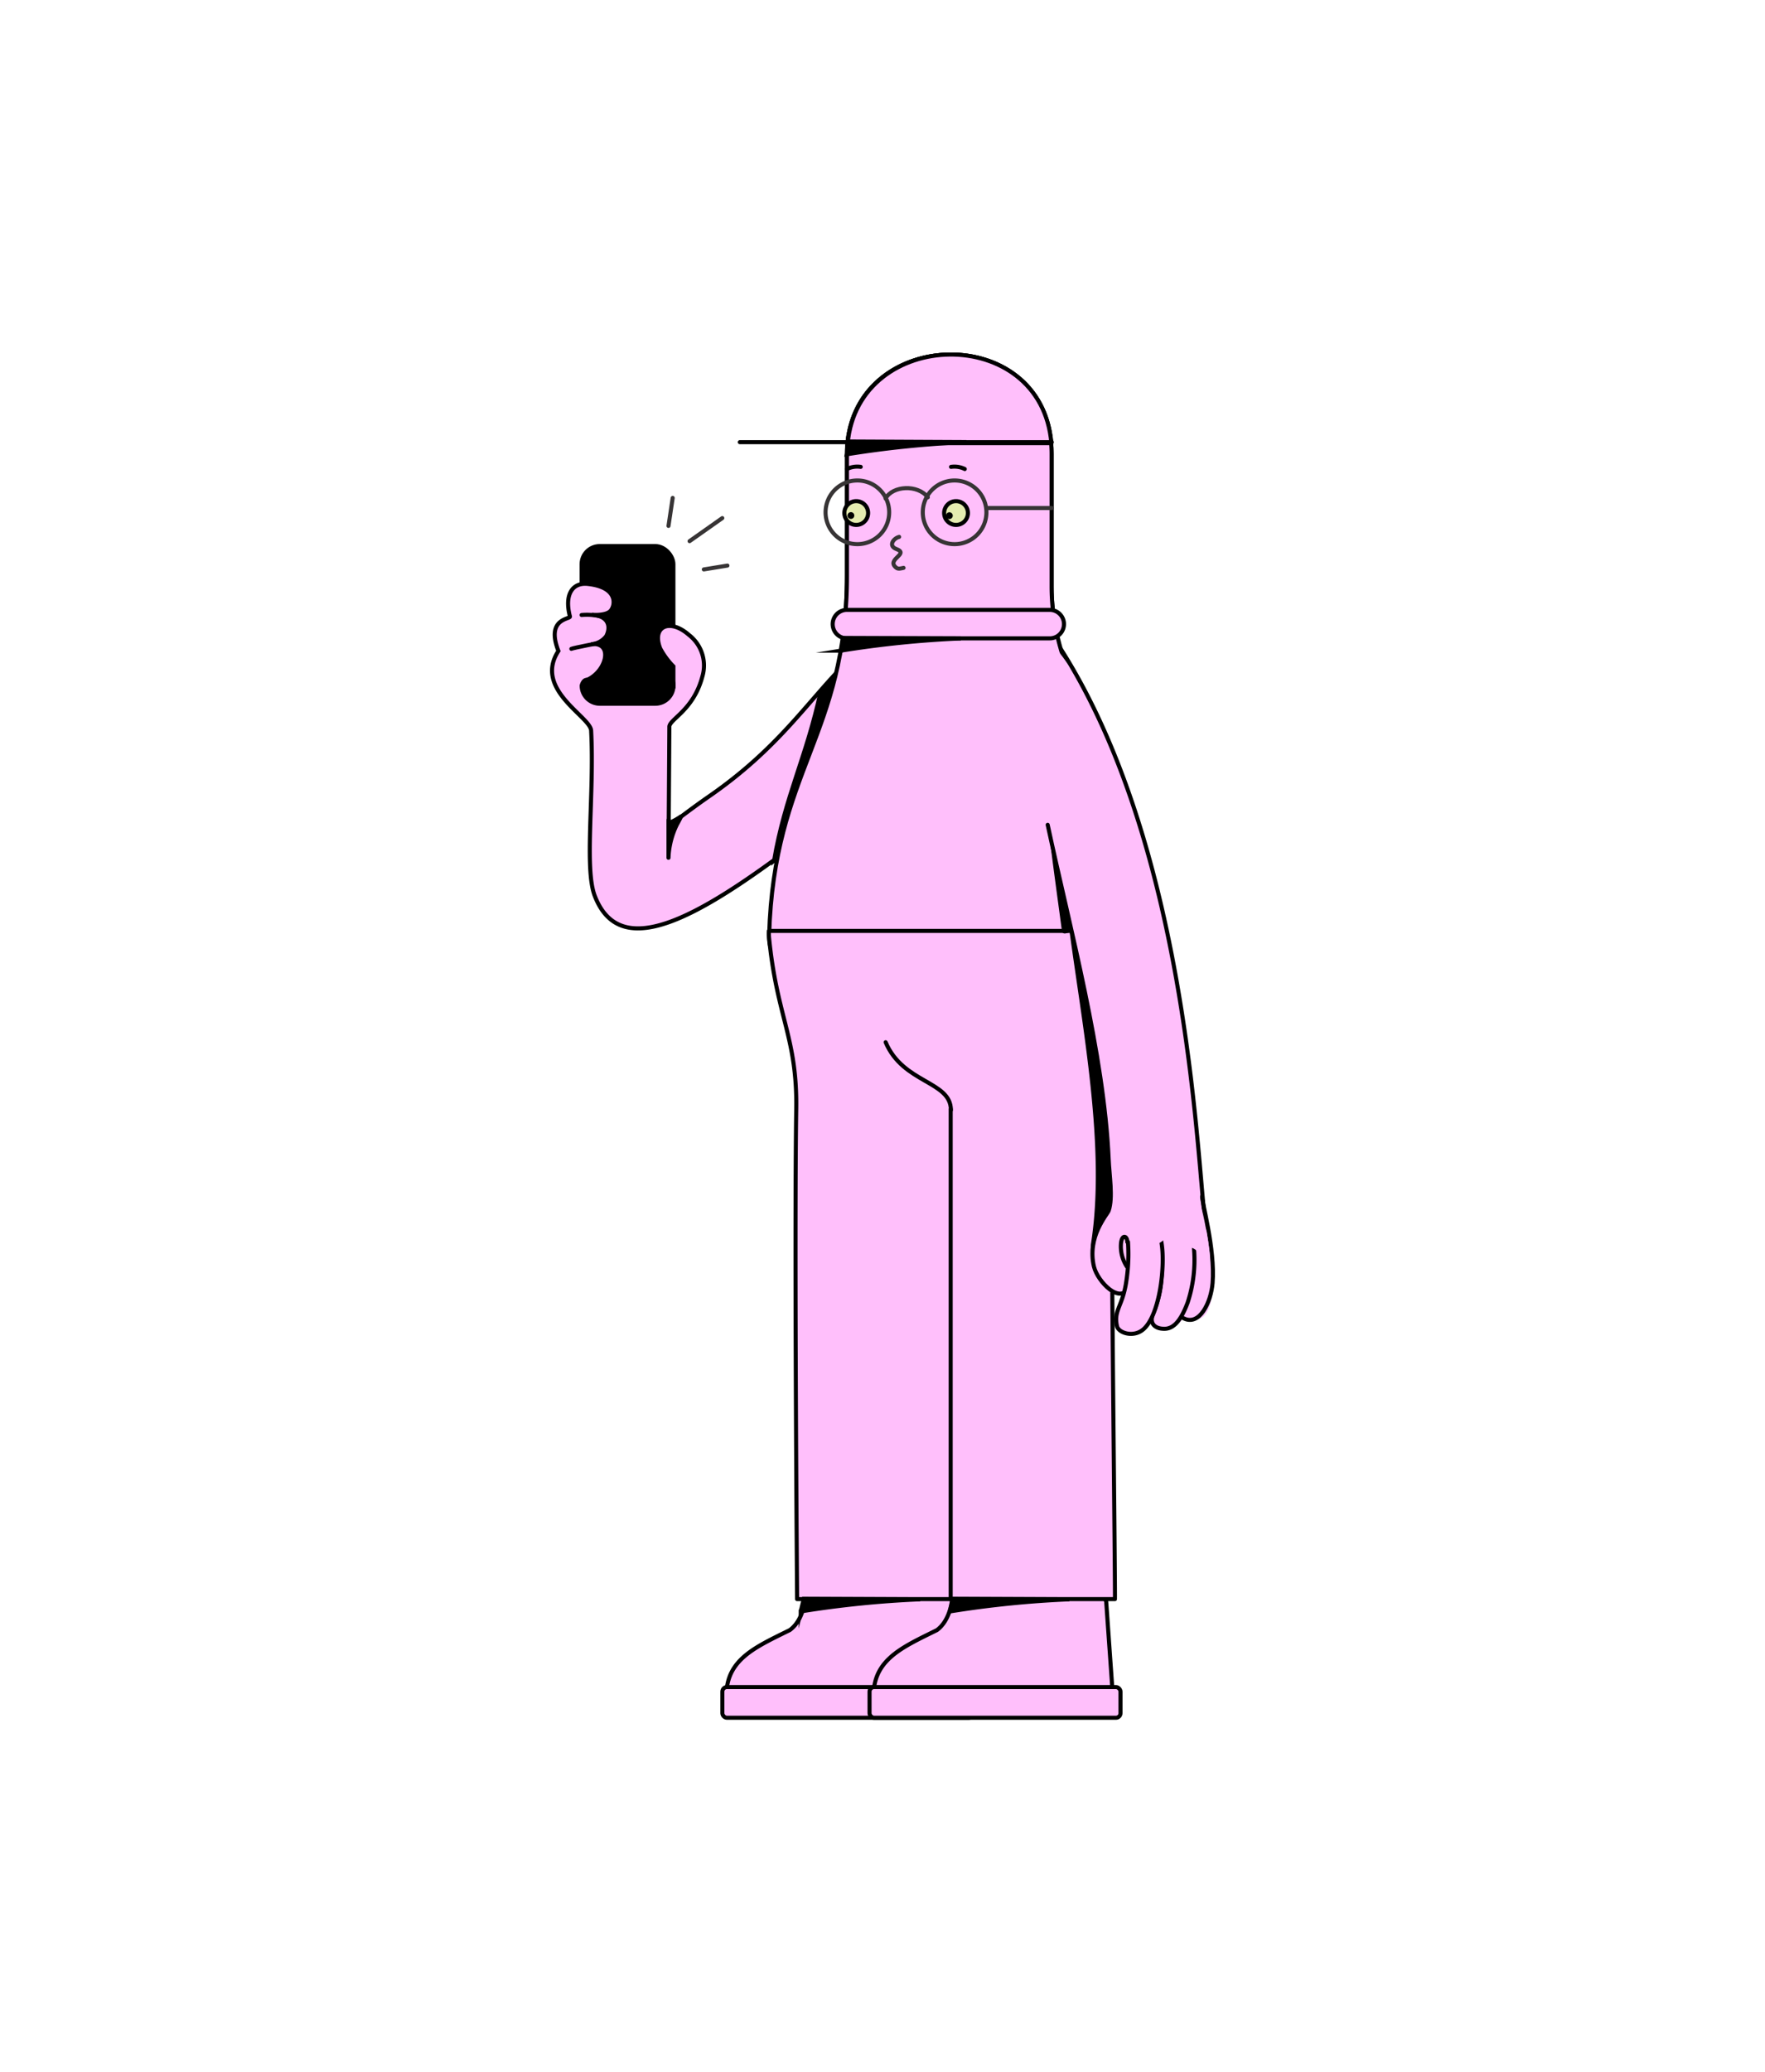 <svg id="Layer_1" data-name="Layer 1" xmlns="http://www.w3.org/2000/svg" viewBox="0 0 248 291"><defs><style>.cls-1,.cls-4,.cls-7{fill:none;stroke-linecap:round;stroke-width:0.57px;}.cls-1,.cls-4{stroke:#000;}.cls-1,.cls-7{stroke-miterlimit:22.93;}.cls-2,.cls-5{fill:#ffbffb;}.cls-2,.cls-3,.cls-6{fill-rule:evenodd;}.cls-4{stroke-linejoin:round;}.cls-6{fill:#E5ECB0;}.cls-7{stroke:#373435;}</style></defs><title>Chubbs_3 by growwwkit</title><rect x="81.72" y="76.68" width="12.9" height="22.18" rx="2.55" ry="2.55"/><rect class="cls-1" x="81.72" y="76.68" width="12.9" height="22.18" rx="2.55" ry="2.55"/><path class="cls-2" d="M118.68,93.27c-5.44,5.53-9.43,11.89-19,18.52-3.08,2.13-5.08,3.79-5.72,4.08,0,0,.09-13.35.09-13.78C94,101,97.42,99.8,98.69,95a5.42,5.42,0,0,0-1.91-5.86c-2.66-2.34-5.25-1.2-4,1.94a10.84,10.84,0,0,0,1.84,2.49v2.78s-7-.94-10.45-.93c-1.33,0-2.37.34-1.75.08,2.76-1.17,3.74-5.14.93-5.06a3,3,0,0,0,1.83-1.11c.54-1,.64-2.74-1.88-3-.12,0,1.74.16,2.44-.51S87,82.48,82.61,82c-2.17-.25-3.34,1.48-2.53,4.56.12.43-3.43.19-1.62,4.85-3.52,5.42,4.5,9.21,4.6,11.18.47,9-1,19.34.52,23.24,3.53,9.09,14,3.48,28.66-7.65,5.12-3.87,8-15.52,6.53-21.75C118.72,96.16,118.68,93.27,118.68,93.27Z"/><path class="cls-1" d="M118.68,93.27c-5.44,5.53-9.43,11.89-19,18.52-3.08,2.13-5.08,3.79-5.72,4.08,0,0,.09-13.35.09-13.78C94,101,97.42,99.8,98.69,95a5.42,5.42,0,0,0-1.91-5.86c-2.66-2.34-5.25-1.2-4,1.94a10.84,10.84,0,0,0,1.84,2.49v2.78s-7-.94-10.45-.93c-1.33,0-2.37.34-1.75.08,2.76-1.17,3.74-5.14.93-5.06a3,3,0,0,0,1.83-1.11c.54-1,.64-2.74-1.88-3-.12,0,1.74.16,2.44-.51S87,82.48,82.61,82c-2.17-.25-3.34,1.48-2.53,4.56.12.43-3.43.19-1.62,4.85-3.52,5.42,4.5,9.21,4.6,11.18.47,9-1,19.34.52,23.24,3.53,9.09,14,3.48,28.66-7.65,5.12-3.87,8-15.52,6.53-21.75C118.72,96.16,118.68,93.27,118.68,93.27Z"/><path class="cls-3" d="M86,94l6.08-.28a2.55,2.55,0,1,1,0,5.1h-7.8a2.55,2.55,0,0,1-2.55-2.55s.18-.79.7-.81C84.17,95.42,85,94.09,86,94Z"/><path class="cls-1" d="M86,94l6.08-.28a2.55,2.55,0,1,1,0,5.1h-7.8a2.55,2.55,0,0,1-2.55-2.55s.18-.79.7-.81C84.17,95.42,85,94.09,86,94Z"/><path class="cls-3" d="M93.93,115.16c0,.45,0,4.18,0,5.29a11.53,11.53,0,0,1,1.19-4.68s.7-1.24.53-1.1a9.41,9.41,0,0,1-1.55.85C94.07,115.46,94,115.17,93.93,115.16Z"/><path class="cls-4" d="M93.93,115.16c0,.45,0,4.18,0,5.29a11.53,11.53,0,0,1,1.19-4.68s.7-1.24.53-1.1a9.41,9.41,0,0,1-1.55.85C94.07,115.46,94,115.17,93.93,115.16Z"/><path class="cls-3" d="M118.69,93.89l-3.37,3.16c-2,9.28-5,14.72-6.56,23.81,2-1.66,3.44-3,5.45-4.7Z"/><path class="cls-1" d="M118.69,93.89l-3.37,3.16c-2,9.28-5,14.72-6.56,23.81,2-1.66,3.44-3,5.45-4.7Z"/><path class="cls-2" d="M113.12,224.37h21a.66.66,0,0,1,.64.64l1,14.16H102.13c-.63-5.93,3.72-7.73,8.84-10.27C113,227.43,113.12,224.37,113.12,224.37Z"/><path class="cls-4" d="M113.12,224.37h21a.66.66,0,0,1,.64.64l1,14.16H102.13c-.63-5.93,3.72-7.73,8.84-10.27C113,227.43,113.12,224.37,113.12,224.37Z"/><rect class="cls-5" x="101.5" y="236.9" width="35.26" height="4.31" rx="0.64" ry="0.64"/><rect class="cls-4" x="101.5" y="236.9" width="35.26" height="4.31" rx="0.64" ry="0.64"/><path class="cls-2" d="M133.8,224.37h21a.67.67,0,0,1,.64.64l1,14.16H122.81c-.63-5.93,3.72-7.73,8.84-10.27C133.64,227.43,133.8,224.37,133.8,224.37Z"/><path class="cls-4" d="M133.8,224.37h21a.67.67,0,0,1,.64.64l1,14.16H122.81c-.63-5.93,3.72-7.73,8.84-10.27C133.64,227.43,133.8,224.37,133.8,224.37Z"/><rect class="cls-5" x="122.18" y="236.9" width="35.26" height="4.31" rx="0.64" ry="0.64"/><rect class="cls-4" x="122.18" y="236.9" width="35.26" height="4.31" rx="0.64" ry="0.64"/><path class="cls-2" d="M119,63.75c0,8.55,0,8.41,0,17,0,22.6-10.28,27.37-10.93,50.63-.12,4.25,3.69,3.72,4.33,9.43,4.81,1.17,17.65-3.53,22.45-2.36,4.79-1.17,17.43,8.33,22.22,7.16,8.41-36.93-9.34-44.12-9.31-63.36l0-18.46C147.82,44.8,119.06,45.45,119,63.75Z"/><path class="cls-4" d="M119,63.75c0,8.55,0,8.41,0,17,0,22.6-10.28,27.37-10.93,50.63-.12,4.25,3.69,3.72,4.33,9.43,4.81,1.17,17.65-3.53,22.45-2.36,4.79-1.17,17.43,8.33,22.22,7.16,8.41-36.93-9.34-44.12-9.31-63.36l0-18.46C147.82,44.8,119.06,45.45,119,63.75Z"/><path class="cls-2" d="M119,63.75c0,8.55,0,8.41,0,17a63.85,63.85,0,0,1-.42,7.52h29.77a29.62,29.62,0,0,1-.59-6l0-18.46C147.82,44.8,119.06,45.45,119,63.75Z"/><path class="cls-4" d="M119,63.75c0,8.55,0,8.41,0,17a63.85,63.85,0,0,1-.42,7.52h29.77a29.62,29.62,0,0,1-.59-6l0-18.46C147.82,44.8,119.06,45.45,119,63.75Z"/><path class="cls-2" d="M147.73,62.23c-1.43-16.87-27.1-16.32-28.62,0Z"/><path class="cls-4" d="M147.73,62.23c-1.43-16.87-27.1-16.32-28.62,0Z"/><path class="cls-2" d="M159.05,130.72c0,.21,0,.41,0,.62.18,9.67-2.94,15-2.91,23.83,0,19.15.58,68.38.52,69.38H112s-.4-50.11-.12-68.89c.14-10-2.76-12.86-3.84-24.21a5.93,5.93,0,0,1,0-.73Z"/><path class="cls-4" d="M159.05,130.72c0,.21,0,.41,0,.62.18,9.67-2.94,15-2.91,23.83,0,19.15.58,68.38.52,69.38H112s-.4-50.11-.12-68.89c.14-10-2.76-12.86-3.84-24.21a5.93,5.93,0,0,1,0-.73Z"/><path class="cls-6" d="M120.31,73.71A1.67,1.67,0,1,0,118.64,72,1.67,1.67,0,0,0,120.31,73.71Z"/><path class="cls-4" d="M120.31,73.71A1.67,1.67,0,1,0,118.64,72,1.67,1.67,0,0,0,120.31,73.71Z"/><path class="cls-6" d="M134.33,70.37A1.67,1.67,0,1,0,136,72,1.67,1.67,0,0,0,134.33,70.37Z"/><path class="cls-4" d="M134.33,70.37A1.67,1.67,0,1,0,136,72,1.67,1.67,0,0,0,134.33,70.37Z"/><path class="cls-4" d="M133.61,155.87c0-4.09-6.72-3.71-9.17-9.52"/><path class="cls-1" d="M120.94,65.56a3.28,3.28,0,0,0-1.93.3"/><path class="cls-1" d="M133.63,65.56a3.31,3.31,0,0,1,1.93.3"/><path class="cls-2" d="M147.52,85.64H119a2,2,0,0,0,0,4h28.5a2,2,0,1,0,0-4Z"/><path class="cls-1" d="M147.52,85.64H119a2,2,0,0,0,0,4h28.5a2,2,0,1,0,0-4Z"/><line class="cls-1" x1="147.79" y1="62.09" x2="103.95" y2="62.09"/><path class="cls-3" d="M156.18,154.4l-8.52-38.58c-.11.75.9,7.89,1.84,14.9,0,.26,1-.3,1.06,0,1.82,13.56,5.08,30.32,3.06,43.68-.59,3.91,2.22,4.93,2.08,4.64a7.65,7.65,0,0,1-.47-4.77c.36-2,1.68-3,1-4Z"/><path class="cls-1" d="M156.18,154.4l-8.52-38.58c-.11.75.9,7.89,1.84,14.9,0,.26,1-.3,1.06,0,1.82,13.56,5.08,30.32,3.06,43.68-.59,3.91,2.22,4.93,2.08,4.64a7.65,7.65,0,0,1-.47-4.77c.36-2,1.68-3,1-4Z"/><path class="cls-3" d="M118.63,89.59l-.44,1.77A143.71,143.71,0,0,1,135,89.65Z"/><path class="cls-1" d="M118.63,89.59l-.44,1.77A143.71,143.71,0,0,1,135,89.65Z"/><path class="cls-3" d="M112.94,224.51l-.43,1.77a142.27,142.27,0,0,1,16.78-1.7Z"/><path class="cls-1" d="M112.94,224.51l-.43,1.77a142.27,142.27,0,0,1,16.78-1.7Z"/><path class="cls-3" d="M133.9,224.51l-.43,1.77a142.27,142.27,0,0,1,16.78-1.7Z"/><path class="cls-1" d="M133.9,224.51l-.43,1.77a142.27,142.27,0,0,1,16.78-1.7Z"/><path class="cls-3" d="M119.48,62,119,63.79a143.71,143.71,0,0,1,16.79-1.71Z"/><path class="cls-1" d="M119.48,62,119,63.79a143.71,143.71,0,0,1,16.79-1.71Z"/><path class="cls-3" d="M119.56,72.2a.2.2,0,0,0-.19.19.19.19,0,0,0,.19.19.18.18,0,0,0,.19-.19A.19.19,0,0,0,119.56,72.2Z"/><path class="cls-4" d="M119.56,72.2a.2.2,0,0,0-.19.19.19.19,0,0,0,.19.19.18.18,0,0,0,.19-.19A.19.19,0,0,0,119.56,72.2Z"/><path class="cls-3" d="M133.4,72.6a.19.19,0,0,0,.19-.19.19.19,0,0,0-.38,0A.19.19,0,0,0,133.4,72.6Z"/><path class="cls-4" d="M133.4,72.6a.19.19,0,0,0,.19-.19.19.19,0,0,0-.38,0A.19.19,0,0,0,133.4,72.6Z"/><line class="cls-1" x1="133.58" y1="224.55" x2="133.58" y2="155.74"/><path class="cls-2" d="M163.19,179.46c.69-.19-1.53,5.45-1.16,6.49.7,2,3.68.1,4.25-.81.28-.45,4,2.59,4.24-5.52.09-2.56-1.7-12.14-1.89-15.62-.87-15.95-6.61-55.81-19.93-72.56-1-1.25-1.84-.41-2.67-.22-1.3.3-2.49,1.12-3.77,5.65-1.35,4.78.83,16.31,4.94,18.95,3.11,14.47,7.9,32.07,8.57,46.94.14,3.18.51,5.41,0,7.25-.43,1.55-1.65,2.65-2.45,5.55-.54,2,2.3,6.76,3.8,6.09,1-.44,1.21-1.16,2.27-4.52.26-.84,1.54-4.12,2.12-4.39,1.34-.74,1.9,4.72,1.67,6.72"/><path class="cls-4" d="M163.23,178.31a14.76,14.76,0,0,1-1.23,6.2c-.54,1.37.33,2,1.33,2.07,1.4.15,2.49-.86,3.54-3.65a19.14,19.14,0,0,0,.91-7.43c-.12-1.44,1.71-1.8,1.54-4-1.24-10.65-2.7-52.77-20.24-80.33"/><path class="cls-4" d="M163.19,179.46c.23-2-.33-7.46-1.67-6.72-.58.27-1.86,3.55-2.12,4.39-.42,1.34-.54,2.92-.86,3.64-1.07,2.45-4.29-.72-4.83-2.91-1-4.21,1.88-7.31,2.07-7.85.63-1.82.09-5,0-7.25-.67-14.87-5.46-32.47-8.57-46.94"/><path class="cls-2" d="M163.05,173.83c.87,3,0,11.46-2.76,13.1-1.34.81-3.13.18-3.34-.7-.49-2.13.66-2.69,1.22-5.77a25.28,25.28,0,0,0,.1-8.12c-.39-2.08,2.27-3.52,4.22.2A5.73,5.73,0,0,1,163.05,173.83Z"/><path class="cls-1" d="M163.05,173.83c.87,3,0,11.46-2.76,13.1-1.34.81-3.13.18-3.34-.7-.49-2.13.66-2.69,1.22-5.77a25.28,25.28,0,0,0,.1-8.12c-.39-2.08,2.27-3.52,4.22.2A5.73,5.73,0,0,1,163.05,173.83Z"/><path class="cls-1" d="M168.91,168c-.1.54,1.86,7.37,1.47,12.17-.21,2.67-1.84,6.13-4.1,4.93"/><path class="cls-2" d="M161.19,166.72a4.11,4.11,0,0,0-3.89,4.2,3.93,3.93,0,0,0,3.73,4.2,4.11,4.11,0,0,0,3.89-4.2,3.93,3.93,0,0,0-3.73-4.2"/><path class="cls-2" d="M167.86,167.44c-.82,0-3.83,7.4-.88,7.68s1.15,5,2,5,1-2.64,1-3.86-1.31-8.85-2.12-8.85"/><path class="cls-1" d="M158.4,174.41c0-.87-.75-1.15-.89.18a5.17,5.17,0,0,0,.82,3.26"/><path class="cls-7" d="M126.34,75.39c-.81.2-1.58,1.27-.38,1.71,1.88.71-1.57,1.45,0,2.64.28.21.68.06,1,0"/><path class="cls-1" d="M81.72,86.36a8.32,8.32,0,0,1,2.61.18"/><path class="cls-1" d="M80.28,91.11c.24-.13,4.33-.91,4.82-1"/><path class="cls-7" d="M120.43,67.47A4.47,4.47,0,1,1,116,71.94,4.47,4.47,0,0,1,120.43,67.47Z"/><path class="cls-7" d="M134.13,67.47a4.47,4.47,0,1,1-4.47,4.47A4.47,4.47,0,0,1,134.13,67.47Z"/><line class="cls-7" x1="138.83" y1="71.34" x2="147.78" y2="71.34"/><path class="cls-7" d="M124.43,70c1-1.82,4.52-2,5.94-.17"/><line class="cls-7" x1="93.93" y1="73.85" x2="94.52" y2="69.92"/><line class="cls-7" x1="96.89" y1="75.99" x2="101.49" y2="72.75"/><line class="cls-7" x1="102.21" y1="79.42" x2="98.89" y2="79.96"/></svg>
